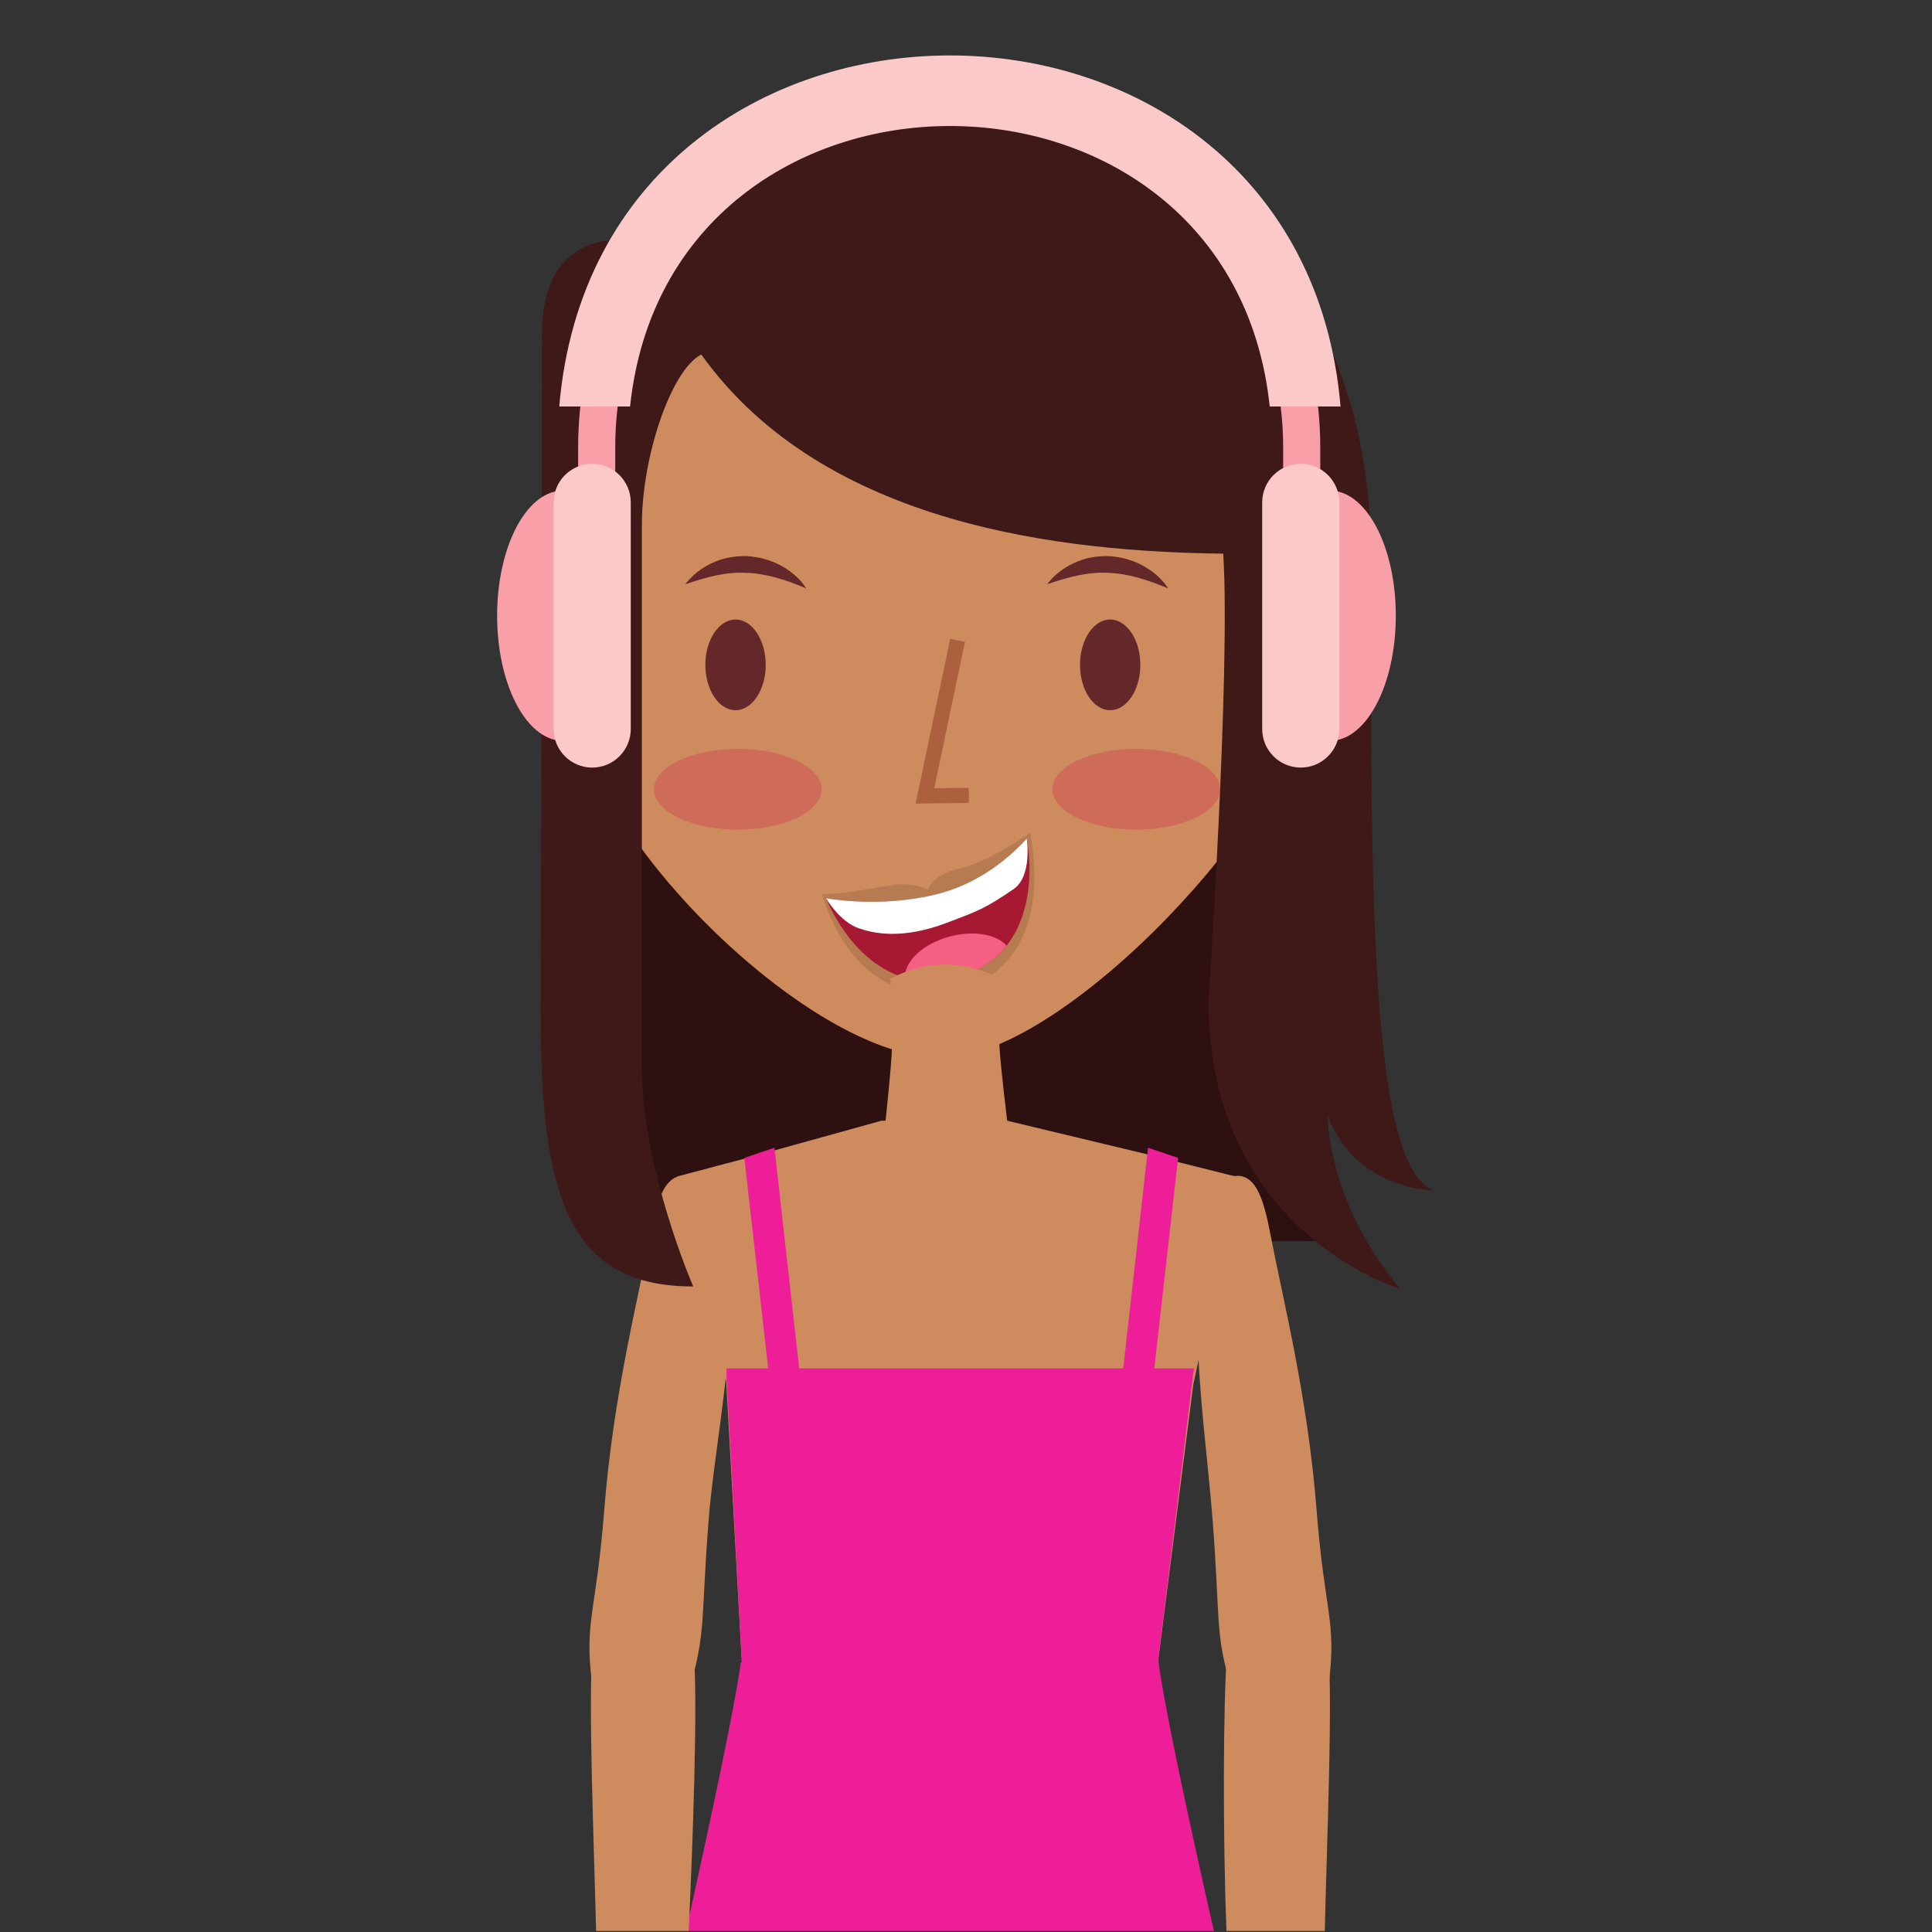 <?xml version="1.0" encoding="UTF-8"?>
<svg xmlns="http://www.w3.org/2000/svg" xmlns:xlink="http://www.w3.org/1999/xlink" width="810pt" height="810pt" viewBox="0 0 810 810" version="1.2">
<rect x="0" y="0" width="810" height="810" fill="#333333" stroke="none"/>
<defs>
<clipPath id="clip1">
  <path d="M 226 31 L 601.059 31 L 601.059 541 L 226 541 Z M 226 31 "/>
</clipPath>
<clipPath id="clip2">
  <path d="M 208.352 205 L 236 205 L 236 311 L 208.352 311 Z M 208.352 205 "/>
</clipPath>
</defs>
<g id="surface1">
<path style=" stroke:none;fill-rule:nonzero;fill:rgb(18.039%,6.27%,6.27%);fill-opacity:1;" d="M 555.414 520.34 L 252.68 520.34 L 252.68 268.152 L 555.414 268.152 L 555.414 520.34 "/>
<path style=" stroke:none;fill-rule:nonzero;fill:rgb(80.779%,54.509%,36.469%);fill-opacity:1;" d="M 481.453 484.062 L 422.266 469.871 L 369.512 469.871 L 315.473 484.879 L 284 493.215 L 304.445 578.938 L 311.434 704.473 L 484.531 704.473 L 500.277 580.551 L 518.945 493.496 L 481.453 484.062 "/>
<path style=" stroke:none;fill-rule:nonzero;fill:rgb(93.329%,11.76%,59.999%);fill-opacity:1;" d="M 304.348 573.691 L 304.445 574.094 L 311.434 704.473 L 484.531 704.473 L 500.277 575.754 L 500.715 573.691 L 304.348 573.691 "/>
<path style=" stroke:none;fill-rule:nonzero;fill:rgb(80.779%,54.509%,36.469%);fill-opacity:1;" d="M 544.414 294.73 C 544.414 337.73 446.281 443.277 395.941 443.277 L 393.414 443.277 C 338.762 443.277 242.418 346.848 242.418 294.73 L 242.418 204.113 C 242.418 118.586 310.016 49.238 393.414 49.238 C 476.812 49.238 544.414 118.586 544.414 204.113 L 544.414 294.73 "/>
<path style=" stroke:none;fill-rule:nonzero;fill:rgb(39.22%,15.689%,16.859%);fill-opacity:1;" d="M 321.027 278.742 C 321.027 289.238 315.359 297.758 308.371 297.758 C 301.391 297.758 295.723 289.238 295.723 278.742 C 295.723 268.258 301.391 259.742 308.371 259.742 C 315.359 259.742 321.027 268.258 321.027 278.742 "/>
<path style=" stroke:none;fill-rule:nonzero;fill:rgb(39.22%,15.689%,16.859%);fill-opacity:1;" d="M 478.09 278.742 C 478.09 289.238 472.43 297.758 465.449 297.758 C 458.445 297.758 452.797 289.238 452.797 278.742 C 452.797 268.258 458.445 259.742 465.449 259.742 C 472.43 259.742 478.09 268.258 478.09 278.742 "/>
<path style=" stroke:none;fill-rule:nonzero;fill:rgb(67.45%,37.65%,24.309%);fill-opacity:1;" d="M 383.867 336.902 L 398.395 267.781 L 404.574 269.098 L 391.691 330.465 L 406.133 330.312 L 406.203 336.637 L 383.867 336.902 "/>
<path style=" stroke:none;fill-rule:nonzero;fill:rgb(80.779%,41.959%,34.9%);fill-opacity:1;" d="M 344.465 330.895 C 344.465 340.242 328.746 347.828 309.332 347.828 C 289.926 347.828 274.195 340.242 274.195 330.895 C 274.195 321.559 289.926 313.973 309.332 313.973 C 328.746 313.973 344.465 321.559 344.465 330.895 "/>
<path style=" stroke:none;fill-rule:nonzero;fill:rgb(80.779%,41.959%,34.9%);fill-opacity:1;" d="M 511.516 330.895 C 511.516 340.242 495.789 347.828 476.375 347.828 C 456.977 347.828 441.25 340.242 441.25 330.895 C 441.25 321.559 456.977 313.973 476.375 313.973 C 495.789 313.973 511.516 321.559 511.516 330.895 "/>
<path style=" stroke:none;fill-rule:nonzero;fill:rgb(39.22%,15.689%,16.859%);fill-opacity:1;" d="M 489.742 246.699 C 481.012 243.004 472.879 240.445 464.543 240.156 C 456.211 239.695 448.094 241.875 439.039 244.941 C 441.926 241.09 445.852 238.09 450.312 236.02 C 454.777 233.93 459.836 233.004 464.836 233.16 C 469.832 233.453 474.762 234.73 479.059 237.113 C 483.336 239.422 487.18 242.59 489.742 246.699 "/>
<path style=" stroke:none;fill-rule:nonzero;fill:rgb(39.22%,15.689%,16.859%);fill-opacity:1;" d="M 338.039 246.699 C 329.316 243.004 321.176 240.445 312.844 240.156 C 304.5 239.695 296.395 241.875 287.344 244.941 C 290.215 241.09 294.148 238.09 298.609 236.02 C 303.062 233.93 308.133 233.004 313.133 233.16 C 318.133 233.453 323.051 234.73 327.355 237.113 C 331.633 239.422 335.477 242.59 338.039 246.699 "/>
<path style=" stroke:none;fill-rule:nonzero;fill:rgb(71.759%,48.239%,32.159%);fill-opacity:1;" d="M 401.891 404.441 C 370.895 415.641 353.344 386.406 347.941 376.91 C 354.102 378.09 376.703 381.82 389.488 375.594 C 409.52 373.25 426.922 355.438 429.957 352.164 C 429.816 352.605 429.676 353.047 429.668 353.574 C 429.297 364.953 428.055 394.996 401.891 404.441 Z M 431.938 349.254 L 431.918 349.133 C 423.812 354.793 411.617 362.121 401.555 364.379 C 390.766 366.793 388.996 373.09 388.996 373.09 C 388.996 373.09 383.855 369.953 375.469 370.914 C 367.637 371.812 355.352 374.898 344.879 374.863 L 344.746 375.121 L 344.641 375.121 C 361.625 427.535 400.809 415.383 400.809 415.383 C 400.809 415.383 442.508 409.266 431.938 349.254 "/>
<path style=" stroke:none;fill-rule:nonzero;fill:rgb(65.489%,9.799%,20%);fill-opacity:1;" d="M 346.305 376.574 C 346.305 376.574 369.246 380.973 393.434 374.715 C 406.645 371.293 419.711 363.41 430.477 351.602 C 430.477 351.602 440.234 397.828 402.531 409.301 C 363.297 421.23 346.305 376.574 346.305 376.574 "/>
<path style=" stroke:none;fill-rule:nonzero;fill:rgb(100%,100%,100%);fill-opacity:1;" d="M 397.059 386.855 C 409.688 382.059 412.883 381.02 424.93 372.781 C 432.922 367.297 430.477 351.602 430.477 351.602 C 419.703 363.41 406.645 371.293 393.434 374.715 C 369.246 380.973 346.305 376.574 346.305 376.574 C 346.305 376.574 351.938 386.434 360.102 389.203 C 366.211 391.301 378.094 394.062 397.059 386.855 "/>
<path style=" stroke:none;fill-rule:nonzero;fill:rgb(95.29%,37.65%,50.589%);fill-opacity:1;" d="M 402.559 409.379 C 411.449 406.664 417.637 402.008 422 396.504 C 417.82 391.715 408.332 389.961 398.254 392.625 C 386.988 395.621 379.121 403.09 379.379 409.969 C 386.023 411.863 393.723 412.066 402.559 409.379 "/>
<path style=" stroke:none;fill-rule:nonzero;fill:rgb(93.329%,11.76%,59.999%);fill-opacity:1;" d="M 508.918 809.562 C 497.195 757.711 488.078 714.758 485.746 696.934 L 310.633 696.934 C 308.141 714.773 299.121 757.719 287.602 809.562 L 508.918 809.562 "/>
<path style=" stroke:none;fill-rule:nonzero;fill:rgb(80.779%,54.509%,36.469%);fill-opacity:1;" d="M 369.883 485.152 L 423.742 485.152 C 421.887 460.172 416.43 435.227 419.512 410.262 C 404.082 402.465 388.664 402.465 373.234 410.262 C 376.324 435.227 371.754 460.172 369.883 485.152 "/>
<path style=" stroke:none;fill-rule:nonzero;fill:rgb(80.779%,54.509%,36.469%);fill-opacity:1;" d="M 551.965 632.852 C 548.223 585.074 537.68 544.008 532.727 517.992 C 530.164 504.512 527.277 494.262 520.211 493.074 C 519.355 492.922 518.484 492.969 517.625 493.082 C 517.332 493.055 517.043 492.992 516.754 493.012 C 515.793 493.09 514.867 493.539 513.98 494.262 C 505.793 498.559 497.961 513.109 494.891 531.336 C 491.73 550.094 495.613 555.172 502.344 561.539 C 502.211 580.711 506.559 613.988 508.348 636.715 C 511.789 680.656 509.094 683.383 516.469 708.953 L 557.113 705.754 C 560.414 679.332 555.414 676.785 551.965 632.852 "/>
<path style=" stroke:none;fill-rule:nonzero;fill:rgb(80.779%,54.509%,36.469%);fill-opacity:1;" d="M 555.414 809.562 C 556.305 772.586 558.688 714.035 557 693.77 L 514.418 693.77 C 512.773 713.637 512.676 771.953 514.207 809.562 L 555.414 809.562 "/>
<path style=" stroke:none;fill-rule:nonzero;fill:rgb(80.779%,54.509%,36.469%);fill-opacity:1;" d="M 253.355 632.852 C 257.098 585.074 267.656 544.008 272.594 517.992 C 275.164 504.512 278.051 494.262 285.109 493.074 C 285.973 492.922 286.836 492.969 287.715 493.082 C 287.996 493.055 288.277 492.992 288.57 493.012 C 289.547 493.09 290.461 493.539 291.352 494.262 C 299.527 498.559 307.367 513.109 310.438 531.336 C 313.609 550.094 312.254 551.785 305.52 558.152 C 305.645 577.324 298.918 613.918 297.148 636.645 C 293.699 680.566 296.227 683.383 288.859 708.953 L 248.215 705.754 C 244.914 679.332 249.914 676.785 253.355 632.852 "/>
<path style=" stroke:none;fill-rule:nonzero;fill:rgb(80.779%,54.509%,36.469%);fill-opacity:1;" d="M 288.727 809.562 C 290.531 772.016 292.555 713.691 290.902 693.77 L 248.32 693.77 C 246.641 714.035 249.016 772.586 249.914 809.562 L 288.727 809.562 "/>
<path style=" stroke:none;fill-rule:nonzero;fill:rgb(93.329%,11.76%,59.999%);fill-opacity:1;" d="M 483.113 580.957 L 470.371 578.551 L 481.309 481.195 L 493.922 485.438 L 483.113 580.957 "/>
<path style=" stroke:none;fill-rule:nonzero;fill:rgb(93.329%,11.76%,59.999%);fill-opacity:1;" d="M 322.875 580.957 L 335.617 578.551 L 324.68 481.195 L 312.066 485.438 L 322.875 580.957 "/>
<g clip-path="url(#clip1)" clip-rule="nonzero">
<path style=" stroke:none;fill-rule:nonzero;fill:rgb(24.709%,9.409%,9.409%);fill-opacity:1;" d="M 601.215 499.121 C 573.781 489.297 574.758 369.266 574.758 232.809 C 574.758 121.875 506.586 73.031 470.441 54.918 C 441.91 37.668 411.07 31.082 386.41 31.082 C 316.047 31.082 274.68 77.156 272.262 101.93 C 264.938 100.109 227.227 93.117 227.227 140.535 C 227.227 271.195 226.723 372.078 226.723 426.355 C 226.723 503.02 239.211 539.359 290.645 539.359 C 290.645 539.359 269.102 490.102 269.102 446.898 C 269.102 369.148 269.102 299.906 269.102 220.023 C 269.102 191.566 281.316 155.109 294.016 148.629 C 345.906 221.141 447.363 231.301 512.844 232.129 C 515.984 281.512 506.676 419.609 506.676 419.609 C 506.676 516.785 587 540.355 587 540.355 C 556.152 503.539 556.629 467.711 556.629 467.711 C 568.395 499.121 601.215 499.121 601.215 499.121 "/>
</g>
<path style=" stroke:none;fill-rule:nonzero;fill:rgb(97.249%,62.349%,65.88%);fill-opacity:1;" d="M 553.523 282.57 L 537.961 282.57 L 537.961 187.543 C 537.961 110.164 475.16 47.246 397.957 47.246 C 320.746 47.246 257.941 110.164 257.941 187.543 L 257.941 282.57 L 242.383 282.57 L 242.383 187.543 C 242.383 101.594 312.172 31.664 397.957 31.664 C 483.723 31.664 553.523 101.594 553.523 187.543 L 553.523 282.57 "/>
<path style=" stroke:none;fill-rule:nonzero;fill:rgb(98.43%,79.219%,78.429%);fill-opacity:1;" d="M 264.164 170.418 C 280.648 13.629 515.871 13.629 532.34 170.418 L 562.031 170.418 C 545.336 -25.812 251.172 -25.812 234.469 170.418 L 264.164 170.418 "/>
<path style=" stroke:none;fill-rule:nonzero;fill:rgb(97.249%,62.349%,65.88%);fill-opacity:1;" d="M 558.441 205.711 L 558.441 310.57 C 573.289 309.73 585.199 286.609 585.199 258.137 C 585.199 229.68 573.289 206.559 558.441 205.711 "/>
<path style=" stroke:none;fill-rule:nonzero;fill:rgb(98.43%,79.219%,78.429%);fill-opacity:1;" d="M 561.516 305.613 C 561.516 314.574 554.27 321.812 545.348 321.812 C 536.414 321.812 529.18 314.574 529.18 305.613 L 529.18 210.648 C 529.18 201.699 536.414 194.457 545.348 194.457 C 554.27 194.457 561.516 201.699 561.516 210.648 L 561.516 305.613 "/>
<g clip-path="url(#clip2)" clip-rule="nonzero">
<path style=" stroke:none;fill-rule:nonzero;fill:rgb(97.249%,62.349%,65.88%);fill-opacity:1;" d="M 235.191 205.711 L 235.191 310.57 C 220.336 309.73 208.418 286.609 208.418 258.137 C 208.418 229.68 220.336 206.559 235.191 205.711 "/>
</g>
<path style=" stroke:none;fill-rule:nonzero;fill:rgb(98.43%,79.219%,78.429%);fill-opacity:1;" d="M 232.109 305.613 C 232.109 314.574 239.355 321.812 248.277 321.812 C 257.211 321.812 264.453 314.574 264.453 305.613 L 264.453 210.648 C 264.453 201.699 257.211 194.457 248.277 194.457 C 239.355 194.457 232.109 201.699 232.109 210.648 L 232.109 305.613 "/>
</g>
</svg>
